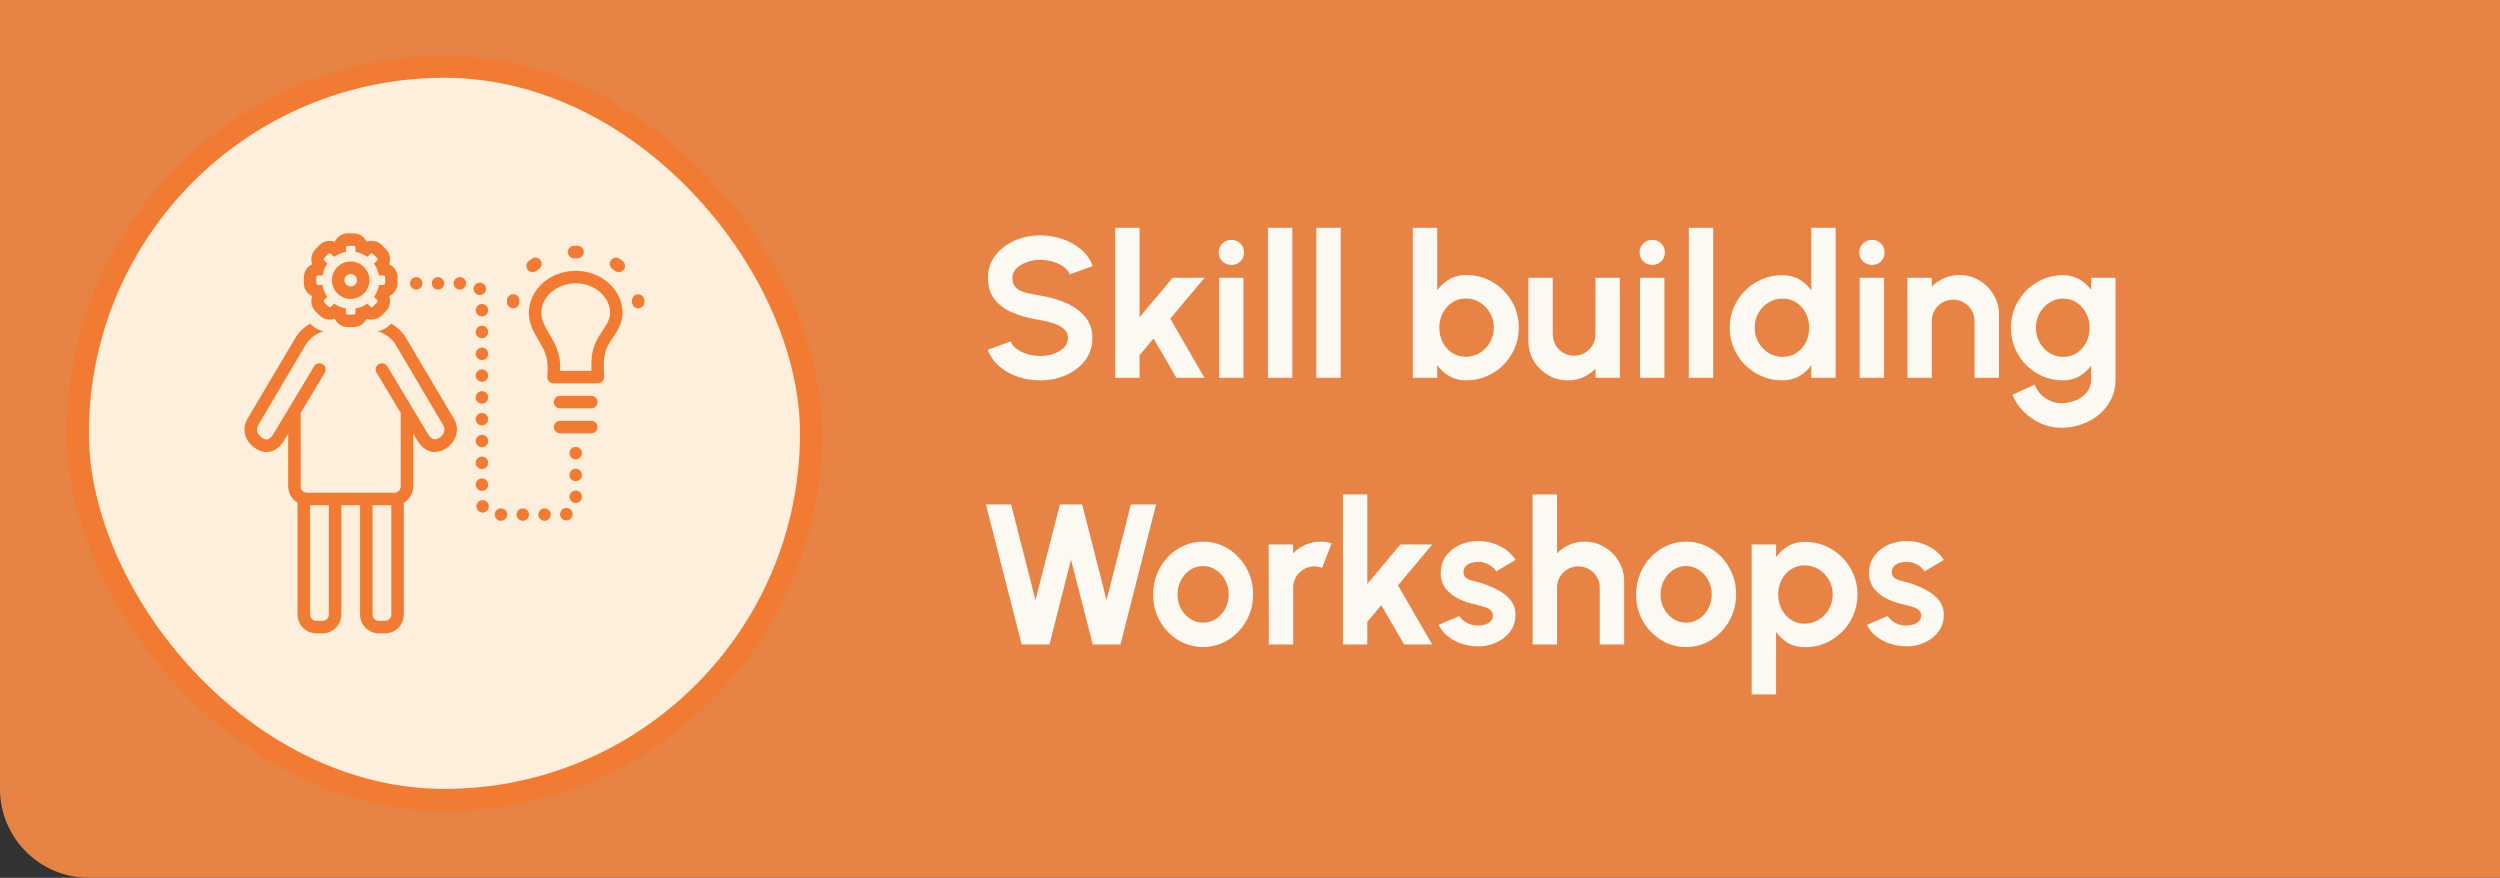 <svg width="225" height="79" viewBox="0 0 225 79" fill="none" xmlns="http://www.w3.org/2000/svg">
<rect x="0" y="0" width="225" height="79" fill="#333333" stroke="none"/>
<path d="M0 0H225V79H8C3.582 79 0 75.418 0 71V0Z" fill="#E78345"/>
<rect x="7" y="6" width="66" height="66" rx="33" fill="#FEEFDC"/>
<rect x="7" y="6" width="66" height="66" rx="33" stroke="#F17B33" stroke-width="2"/>
<g clip-path="url(#clip0_60_394)">
<path d="M36.4 30.177C36.08 29.75 35.677 29.392 35.215 29.124L35.159 29.18C34.841 29.498 34.44 29.722 34.002 29.824C34.634 30.002 35.185 30.395 35.558 30.936L39.906 38.297C39.957 38.388 39.989 38.488 39.998 38.592C40.007 38.696 39.993 38.8 39.958 38.898C39.909 39.031 39.832 39.151 39.733 39.252C39.634 39.352 39.514 39.431 39.383 39.483C38.985 39.651 38.697 39.372 38.5 39.03L34.857 32.966C34.82 32.902 34.77 32.846 34.71 32.802C34.651 32.757 34.583 32.725 34.511 32.707C34.439 32.688 34.364 32.685 34.291 32.695C34.217 32.706 34.147 32.731 34.083 32.77C34.019 32.808 33.964 32.858 33.92 32.918C33.876 32.978 33.844 33.046 33.827 33.118C33.809 33.19 33.806 33.265 33.817 33.339C33.829 33.412 33.854 33.482 33.893 33.546L36.062 37.157V43.781C36.062 43.93 36.003 44.073 35.898 44.179C35.792 44.284 35.649 44.344 35.5 44.344H27.625C27.476 44.344 27.333 44.284 27.227 44.179C27.122 44.073 27.063 43.93 27.062 43.781V37.157L29.232 33.546C29.27 33.483 29.296 33.412 29.306 33.339C29.317 33.266 29.314 33.192 29.296 33.12C29.278 33.048 29.246 32.981 29.202 32.922C29.159 32.862 29.103 32.812 29.04 32.774C28.977 32.736 28.906 32.711 28.833 32.7C28.76 32.689 28.686 32.692 28.614 32.71C28.542 32.728 28.475 32.76 28.416 32.804C28.356 32.848 28.306 32.903 28.268 32.966L24.62 39.039C24.44 39.352 24.123 39.636 23.901 39.549C23.739 39.501 23.589 39.418 23.462 39.306C23.335 39.193 23.235 39.054 23.168 38.898C23.132 38.799 23.119 38.693 23.129 38.588C23.139 38.483 23.171 38.382 23.224 38.291L27.567 30.935C27.941 30.395 28.491 30.001 29.124 29.823C28.686 29.721 28.284 29.498 27.966 29.179L27.911 29.124C27.449 29.392 27.046 29.75 26.726 30.177C26.697 30.207 22.238 37.748 22.238 37.748C22.109 37.976 22.03 38.23 22.007 38.491C21.984 38.752 22.017 39.016 22.103 39.263C22.352 39.989 23.199 40.688 23.987 40.688C24.593 40.688 25.197 40.294 25.59 39.609L25.938 39.03V43.781C25.938 44.077 26.016 44.368 26.164 44.624C26.312 44.88 26.525 45.093 26.781 45.24V55.312C26.782 55.76 26.96 56.189 27.276 56.505C27.592 56.822 28.021 56.999 28.469 57H29.031C29.479 56.999 29.908 56.822 30.224 56.505C30.54 56.189 30.718 55.76 30.719 55.312V45.469H32.406V55.312C32.407 55.76 32.585 56.189 32.901 56.505C33.217 56.822 33.646 56.999 34.094 57H34.656C35.104 56.999 35.533 56.822 35.849 56.505C36.165 56.189 36.343 55.76 36.344 55.312V45.24C36.6 45.093 36.813 44.88 36.961 44.624C37.109 44.368 37.187 44.077 37.188 43.781V39.029L37.53 39.599C37.926 40.29 38.529 40.685 39.14 40.685C39.558 40.657 39.959 40.508 40.293 40.255C40.628 40.003 40.881 39.658 41.022 39.264C41.109 39.017 41.142 38.755 41.119 38.494C41.096 38.234 41.018 37.981 40.89 37.753C40.89 37.753 36.428 30.207 36.4 30.177ZM29.594 55.312C29.594 55.462 29.535 55.605 29.429 55.71C29.324 55.816 29.181 55.875 29.032 55.875H28.469C28.32 55.875 28.177 55.816 28.071 55.71C27.966 55.605 27.907 55.462 27.907 55.312V45.469H29.594V55.312ZM35.219 55.312C35.219 55.462 35.16 55.605 35.054 55.71C34.949 55.816 34.806 55.875 34.657 55.875H34.094C33.945 55.875 33.802 55.816 33.696 55.71C33.591 55.605 33.532 55.462 33.532 55.312V45.469H35.219V55.312ZM51.813 24.375C49.487 24.375 47.594 26.08 47.594 28.177C47.594 29.137 48.054 29.918 48.498 30.674C48.602 30.85 48.706 31.025 48.802 31.203C49.291 32.102 49.339 32.842 49.257 33.894C49.252 33.971 49.263 34.048 49.289 34.121C49.315 34.194 49.355 34.261 49.408 34.317C49.46 34.374 49.524 34.419 49.594 34.451C49.665 34.482 49.741 34.499 49.818 34.5H53.807C53.958 34.497 54.102 34.434 54.207 34.325C54.312 34.217 54.37 34.071 54.369 33.92C54.338 33.003 54.25 32.011 54.682 31.166C54.824 30.901 54.982 30.644 55.153 30.398C55.565 29.78 56.031 29.079 56.031 28.177C56.031 26.08 54.139 24.375 51.813 24.375ZM54.217 29.774C54.021 30.057 53.842 30.351 53.68 30.654C53.223 31.549 53.201 32.503 53.225 33.375H50.412C50.466 32.431 50.251 31.491 49.79 30.666C49.686 30.476 49.579 30.289 49.468 30.103C49.083 29.449 48.719 28.831 48.719 28.176C48.719 26.701 50.107 25.5 51.812 25.5C53.519 25.5 54.906 26.701 54.906 28.177C54.906 28.739 54.587 29.218 54.217 29.774ZM57.997 27.026C57.988 26.88 57.924 26.742 57.817 26.642C57.71 26.542 57.569 26.486 57.423 26.486C57.348 26.488 57.275 26.505 57.207 26.535C57.139 26.566 57.078 26.609 57.026 26.663C56.975 26.718 56.935 26.781 56.909 26.851C56.883 26.921 56.87 26.995 56.873 27.069C56.874 27.109 56.875 27.148 56.875 27.188C56.875 27.337 56.934 27.48 57.04 27.585C57.145 27.691 57.288 27.75 57.438 27.75C57.587 27.75 57.73 27.691 57.835 27.585C57.941 27.48 58 27.337 58 27.188C58 27.134 57.999 27.079 57.997 27.026ZM56.037 23.485C55.947 23.416 55.856 23.35 55.761 23.287C55.7 23.244 55.631 23.213 55.559 23.198C55.486 23.182 55.41 23.18 55.337 23.194C55.263 23.208 55.194 23.236 55.131 23.276C55.069 23.317 55.015 23.37 54.973 23.432C54.931 23.494 54.902 23.563 54.887 23.636C54.873 23.709 54.873 23.785 54.887 23.858C54.902 23.931 54.931 24.001 54.973 24.062C55.015 24.124 55.069 24.177 55.131 24.218C55.208 24.27 55.282 24.323 55.354 24.378C55.473 24.467 55.622 24.505 55.77 24.485C55.917 24.466 56.05 24.39 56.143 24.273C56.233 24.155 56.273 24.005 56.253 23.857C56.233 23.709 56.156 23.575 56.037 23.485ZM47.934 24.492C48.057 24.492 48.177 24.451 48.275 24.375C48.347 24.321 48.422 24.267 48.497 24.216C48.56 24.175 48.613 24.122 48.655 24.06C48.696 23.999 48.725 23.929 48.74 23.856C48.754 23.783 48.754 23.708 48.739 23.635C48.725 23.562 48.696 23.493 48.654 23.431C48.613 23.37 48.559 23.317 48.497 23.276C48.435 23.235 48.365 23.207 48.292 23.193C48.219 23.179 48.144 23.18 48.071 23.196C47.998 23.211 47.929 23.241 47.868 23.283C47.773 23.347 47.681 23.414 47.592 23.482C47.498 23.554 47.429 23.653 47.395 23.765C47.361 23.878 47.363 23.998 47.401 24.11C47.438 24.221 47.51 24.318 47.606 24.386C47.702 24.455 47.816 24.491 47.934 24.491V24.492ZM51.674 23.251C51.768 23.251 51.862 23.251 51.956 23.252H51.969C52.118 23.253 52.262 23.196 52.368 23.091C52.475 22.987 52.536 22.844 52.537 22.695C52.539 22.546 52.481 22.402 52.377 22.296C52.272 22.189 52.13 22.128 51.98 22.127C51.98 22.127 51.703 22.125 51.649 22.127C51.575 22.128 51.502 22.144 51.435 22.174C51.367 22.204 51.306 22.247 51.255 22.3C51.204 22.354 51.164 22.416 51.137 22.485C51.11 22.554 51.097 22.628 51.099 22.701C51.104 22.85 51.167 22.991 51.274 23.094C51.382 23.196 51.525 23.253 51.674 23.251ZM46.75 27.188C46.75 27.147 46.751 27.107 46.752 27.067C46.756 26.992 46.745 26.918 46.719 26.848C46.694 26.777 46.655 26.713 46.605 26.658C46.554 26.603 46.493 26.558 46.426 26.527C46.358 26.496 46.285 26.479 46.21 26.476C46.135 26.473 46.061 26.486 45.991 26.512C45.921 26.538 45.857 26.578 45.803 26.63C45.749 26.681 45.706 26.743 45.675 26.811C45.645 26.88 45.629 26.953 45.628 27.028C45.626 27.081 45.625 27.134 45.625 27.188C45.625 27.337 45.684 27.48 45.79 27.585C45.895 27.691 46.038 27.75 46.188 27.75C46.337 27.75 46.48 27.691 46.585 27.585C46.691 27.48 46.75 27.337 46.75 27.188ZM53.219 35.625H50.406C50.257 35.625 50.114 35.684 50.008 35.79C49.903 35.895 49.844 36.038 49.844 36.188C49.844 36.337 49.903 36.48 50.008 36.585C50.114 36.691 50.257 36.75 50.406 36.75H53.219C53.368 36.75 53.511 36.691 53.617 36.585C53.722 36.48 53.781 36.337 53.781 36.188C53.781 36.038 53.722 35.895 53.617 35.79C53.511 35.684 53.368 35.625 53.219 35.625ZM53.219 37.875H50.406C50.257 37.875 50.114 37.934 50.008 38.04C49.903 38.145 49.844 38.288 49.844 38.438C49.844 38.587 49.903 38.73 50.008 38.835C50.114 38.941 50.257 39 50.406 39H53.219C53.368 39 53.511 38.941 53.617 38.835C53.722 38.73 53.781 38.587 53.781 38.438C53.781 38.288 53.722 38.145 53.617 38.04C53.511 37.934 53.368 37.875 53.219 37.875ZM43.375 29.317C43.264 29.317 43.155 29.349 43.062 29.411C42.97 29.473 42.898 29.561 42.855 29.664C42.813 29.767 42.802 29.88 42.823 29.989C42.845 30.098 42.899 30.198 42.977 30.277C43.056 30.355 43.156 30.409 43.265 30.431C43.374 30.452 43.487 30.441 43.59 30.399C43.693 30.356 43.781 30.284 43.843 30.192C43.904 30.099 43.938 29.99 43.938 29.879C43.938 29.73 43.878 29.587 43.773 29.481C43.667 29.376 43.524 29.317 43.375 29.317ZM39.423 26.062C39.535 26.062 39.643 26.029 39.736 25.968C39.828 25.906 39.901 25.818 39.943 25.715C39.986 25.612 39.997 25.499 39.975 25.39C39.953 25.281 39.9 25.181 39.821 25.102C39.742 25.024 39.642 24.97 39.533 24.948C39.424 24.927 39.311 24.938 39.208 24.98C39.105 25.023 39.017 25.095 38.956 25.188C38.894 25.28 38.861 25.389 38.861 25.5C38.861 25.649 38.92 25.792 39.026 25.898C39.131 26.003 39.274 26.062 39.423 26.062ZM37.463 26.062C37.574 26.062 37.683 26.029 37.776 25.968C37.868 25.906 37.94 25.818 37.983 25.715C38.025 25.612 38.036 25.499 38.015 25.39C37.993 25.281 37.94 25.181 37.861 25.102C37.782 25.024 37.682 24.97 37.573 24.948C37.464 24.927 37.351 24.938 37.248 24.98C37.145 25.023 37.057 25.095 36.995 25.188C36.934 25.28 36.901 25.389 36.901 25.5C36.901 25.649 36.961 25.792 37.066 25.897C37.171 26.003 37.314 26.062 37.463 26.062ZM43.375 31.28C43.264 31.28 43.155 31.313 43.062 31.375C42.97 31.436 42.898 31.524 42.855 31.627C42.813 31.73 42.802 31.843 42.823 31.952C42.845 32.061 42.899 32.161 42.977 32.24C43.056 32.319 43.156 32.372 43.265 32.394C43.374 32.416 43.487 32.404 43.59 32.362C43.693 32.319 43.781 32.247 43.843 32.155C43.904 32.062 43.938 31.953 43.938 31.842C43.938 31.768 43.923 31.695 43.895 31.627C43.867 31.558 43.826 31.496 43.773 31.444C43.721 31.392 43.659 31.35 43.591 31.322C43.522 31.294 43.449 31.279 43.375 31.28ZM43.375 39.129C43.264 39.129 43.155 39.162 43.062 39.224C42.97 39.286 42.898 39.374 42.855 39.477C42.813 39.579 42.802 39.693 42.823 39.802C42.845 39.911 42.899 40.011 42.977 40.09C43.056 40.168 43.156 40.222 43.265 40.243C43.374 40.265 43.487 40.254 43.59 40.212C43.693 40.169 43.781 40.097 43.843 40.004C43.904 39.912 43.938 39.803 43.938 39.692C43.938 39.618 43.923 39.545 43.895 39.476C43.867 39.408 43.826 39.346 43.773 39.294C43.721 39.241 43.659 39.2 43.591 39.172C43.522 39.144 43.449 39.129 43.375 39.129ZM42.812 27.919C42.812 28.03 42.846 28.139 42.907 28.231C42.969 28.324 43.057 28.396 43.16 28.438C43.263 28.481 43.376 28.492 43.485 28.47C43.594 28.449 43.694 28.395 43.773 28.317C43.851 28.238 43.905 28.138 43.927 28.029C43.948 27.919 43.937 27.806 43.895 27.703C43.852 27.601 43.78 27.513 43.688 27.451C43.595 27.389 43.486 27.356 43.375 27.356C43.301 27.356 43.228 27.371 43.16 27.399C43.091 27.427 43.029 27.469 42.977 27.521C42.925 27.573 42.883 27.635 42.855 27.703C42.827 27.772 42.812 27.845 42.812 27.919ZM43.375 41.09C43.264 41.089 43.154 41.122 43.062 41.184C42.969 41.246 42.896 41.334 42.853 41.437C42.81 41.539 42.799 41.653 42.82 41.762C42.842 41.872 42.895 41.972 42.974 42.051C43.053 42.13 43.153 42.184 43.262 42.206C43.371 42.228 43.485 42.218 43.588 42.175C43.691 42.133 43.779 42.061 43.842 41.968C43.904 41.875 43.937 41.767 43.938 41.655C43.938 41.581 43.923 41.508 43.895 41.439C43.867 41.37 43.826 41.308 43.774 41.256C43.721 41.203 43.659 41.161 43.591 41.133C43.522 41.104 43.449 41.09 43.375 41.09ZM43.375 35.203C43.263 35.203 43.154 35.236 43.061 35.297C42.968 35.359 42.896 35.447 42.853 35.551C42.81 35.654 42.799 35.767 42.821 35.877C42.842 35.986 42.896 36.087 42.975 36.166C43.054 36.245 43.154 36.298 43.264 36.32C43.373 36.342 43.487 36.331 43.59 36.288C43.693 36.245 43.781 36.172 43.843 36.079C43.905 35.986 43.938 35.877 43.938 35.766C43.938 35.692 43.923 35.619 43.895 35.55C43.867 35.482 43.825 35.42 43.773 35.368C43.721 35.316 43.659 35.274 43.59 35.246C43.522 35.218 43.449 35.203 43.375 35.203ZM43.375 33.243C43.264 33.243 43.155 33.276 43.062 33.338C42.97 33.399 42.898 33.487 42.855 33.59C42.813 33.693 42.802 33.806 42.823 33.915C42.845 34.024 42.899 34.124 42.977 34.203C43.056 34.282 43.156 34.335 43.265 34.357C43.374 34.379 43.487 34.367 43.59 34.325C43.693 34.282 43.781 34.21 43.843 34.118C43.904 34.025 43.938 33.916 43.938 33.805C43.938 33.731 43.923 33.658 43.895 33.59C43.867 33.521 43.826 33.459 43.773 33.407C43.721 33.355 43.659 33.313 43.591 33.285C43.522 33.257 43.449 33.242 43.375 33.243ZM43.375 37.166C43.264 37.166 43.155 37.199 43.062 37.261C42.97 37.323 42.898 37.411 42.855 37.514C42.813 37.616 42.802 37.729 42.823 37.839C42.845 37.948 42.899 38.048 42.977 38.127C43.056 38.205 43.156 38.259 43.265 38.28C43.374 38.302 43.487 38.291 43.59 38.248C43.693 38.206 43.781 38.134 43.843 38.041C43.904 37.949 43.938 37.84 43.938 37.729C43.938 37.58 43.878 37.437 43.773 37.331C43.667 37.225 43.524 37.166 43.375 37.166ZM50.828 45.733C50.695 45.767 50.58 45.848 50.503 45.961C50.426 46.075 50.393 46.212 50.41 46.348C50.427 46.484 50.494 46.608 50.597 46.699C50.7 46.789 50.832 46.839 50.969 46.838C51.016 46.838 51.063 46.833 51.109 46.822C51.182 46.804 51.251 46.773 51.311 46.729C51.372 46.685 51.423 46.629 51.462 46.565C51.5 46.501 51.526 46.43 51.536 46.356C51.547 46.282 51.543 46.206 51.525 46.134C51.506 46.061 51.473 45.993 51.428 45.934C51.382 45.874 51.325 45.824 51.261 45.787C51.196 45.75 51.124 45.726 51.05 45.716C50.975 45.707 50.9 45.713 50.828 45.733ZM49.008 45.75C48.897 45.75 48.788 45.783 48.696 45.845C48.603 45.907 48.531 45.994 48.489 46.097C48.446 46.2 48.435 46.313 48.457 46.422C48.478 46.531 48.532 46.632 48.611 46.71C48.689 46.789 48.79 46.843 48.899 46.864C49.008 46.886 49.121 46.875 49.224 46.832C49.327 46.79 49.414 46.718 49.476 46.625C49.538 46.532 49.571 46.424 49.571 46.312C49.571 46.163 49.512 46.02 49.406 45.915C49.301 45.809 49.158 45.75 49.008 45.75ZM51.812 44.147C51.701 44.147 51.593 44.18 51.5 44.242C51.407 44.303 51.335 44.391 51.293 44.494C51.25 44.597 51.239 44.71 51.261 44.819C51.282 44.928 51.336 45.028 51.415 45.107C51.493 45.186 51.594 45.239 51.703 45.261C51.812 45.283 51.925 45.272 52.028 45.229C52.13 45.187 52.218 45.114 52.28 45.022C52.342 44.929 52.375 44.821 52.375 44.709C52.375 44.56 52.316 44.417 52.21 44.312C52.105 44.206 51.962 44.147 51.812 44.147ZM47.048 45.75C46.937 45.75 46.828 45.783 46.736 45.845C46.643 45.907 46.571 45.994 46.528 46.097C46.486 46.2 46.475 46.313 46.496 46.422C46.518 46.531 46.572 46.632 46.65 46.71C46.729 46.789 46.829 46.843 46.938 46.864C47.047 46.886 47.161 46.875 47.263 46.832C47.366 46.79 47.454 46.718 47.516 46.625C47.578 46.532 47.611 46.424 47.611 46.312C47.611 46.239 47.596 46.165 47.568 46.097C47.54 46.029 47.499 45.966 47.447 45.914C47.394 45.862 47.332 45.82 47.264 45.792C47.195 45.764 47.122 45.75 47.048 45.75Z" fill="#F17B33"/>
<path d="M51.812 43.308C52.123 43.308 52.375 43.056 52.375 42.746C52.375 42.435 52.123 42.183 51.812 42.183C51.502 42.183 51.25 42.435 51.25 42.746C51.25 43.056 51.502 43.308 51.812 43.308Z" fill="#F17B33"/>
<path d="M45.085 45.75C44.974 45.75 44.865 45.783 44.773 45.845C44.68 45.907 44.608 45.995 44.565 46.097C44.523 46.2 44.512 46.313 44.533 46.422C44.555 46.531 44.609 46.632 44.687 46.71C44.766 46.789 44.866 46.843 44.975 46.864C45.084 46.886 45.197 46.875 45.3 46.832C45.403 46.79 45.491 46.718 45.553 46.625C45.614 46.532 45.648 46.424 45.648 46.312C45.648 46.239 45.633 46.165 45.605 46.097C45.577 46.029 45.536 45.967 45.483 45.914C45.431 45.862 45.369 45.821 45.301 45.792C45.232 45.764 45.159 45.75 45.085 45.75ZM51.812 40.221C51.701 40.221 51.593 40.254 51.5 40.315C51.407 40.377 51.335 40.465 51.293 40.568C51.25 40.671 51.239 40.784 51.261 40.893C51.282 41.002 51.336 41.102 51.415 41.181C51.493 41.26 51.594 41.313 51.703 41.335C51.812 41.356 51.925 41.345 52.028 41.303C52.131 41.26 52.218 41.188 52.28 41.096C52.342 41.003 52.375 40.894 52.375 40.783C52.375 40.634 52.315 40.491 52.21 40.386C52.104 40.281 51.962 40.221 51.812 40.221ZM43.499 26.459C43.609 26.383 43.689 26.27 43.723 26.141C43.758 26.011 43.744 25.874 43.686 25.753C43.627 25.632 43.528 25.537 43.405 25.483C43.282 25.43 43.144 25.422 43.016 25.462C42.888 25.502 42.778 25.586 42.707 25.7C42.636 25.813 42.608 25.948 42.628 26.081C42.648 26.213 42.714 26.334 42.816 26.422C42.917 26.509 43.047 26.557 43.181 26.558C43.294 26.558 43.405 26.523 43.499 26.459ZM41.387 24.938C41.275 24.938 41.167 24.971 41.074 25.032C40.982 25.094 40.91 25.182 40.867 25.285C40.824 25.387 40.813 25.501 40.835 25.61C40.857 25.719 40.91 25.819 40.989 25.898C41.068 25.976 41.168 26.03 41.277 26.052C41.386 26.073 41.499 26.062 41.602 26.02C41.705 25.977 41.792 25.905 41.854 25.812C41.916 25.72 41.949 25.611 41.949 25.5C41.949 25.351 41.89 25.208 41.784 25.102C41.679 24.997 41.536 24.938 41.387 24.938ZM43.251 45.041C43.127 45.086 43.023 45.174 42.956 45.288C42.89 45.403 42.866 45.537 42.889 45.667C42.912 45.797 42.98 45.915 43.081 46.001C43.182 46.086 43.31 46.132 43.443 46.133C43.508 46.132 43.572 46.12 43.634 46.099C43.77 46.045 43.88 45.94 43.94 45.807C44.001 45.673 44.006 45.522 43.956 45.384C43.907 45.246 43.805 45.133 43.673 45.069C43.542 45.005 43.39 44.995 43.251 45.041ZM43.375 44.178C43.486 44.178 43.595 44.145 43.688 44.083C43.78 44.021 43.852 43.933 43.895 43.831C43.937 43.728 43.948 43.615 43.927 43.506C43.905 43.397 43.851 43.296 43.773 43.218C43.694 43.139 43.594 43.085 43.485 43.064C43.376 43.042 43.263 43.053 43.16 43.096C43.057 43.138 42.969 43.21 42.907 43.303C42.846 43.395 42.812 43.504 42.812 43.615C42.813 43.764 42.872 43.907 42.978 44.013C43.083 44.118 43.226 44.177 43.375 44.178ZM28.097 26.654C28.012 26.886 27.995 27.139 28.048 27.38C28.102 27.622 28.223 27.844 28.398 28.019L28.762 28.384C28.938 28.559 29.16 28.68 29.401 28.734C29.643 28.787 29.895 28.77 30.128 28.685C30.232 28.909 30.398 29.099 30.607 29.233C30.815 29.366 31.058 29.437 31.305 29.438H31.821C32.068 29.437 32.311 29.366 32.519 29.233C32.728 29.099 32.894 28.909 32.998 28.685C33.23 28.77 33.483 28.787 33.724 28.734C33.966 28.68 34.188 28.559 34.364 28.384L34.728 28.019C34.903 27.844 35.025 27.622 35.078 27.38C35.131 27.138 35.114 26.886 35.029 26.654C35.253 26.55 35.444 26.384 35.577 26.175C35.71 25.966 35.781 25.724 35.782 25.477V24.961C35.781 24.713 35.71 24.471 35.577 24.262C35.444 24.054 35.253 23.888 35.029 23.784C35.114 23.551 35.131 23.299 35.078 23.057C35.025 22.815 34.903 22.593 34.728 22.418L34.364 22.053C34.188 21.878 33.966 21.757 33.724 21.704C33.483 21.651 33.23 21.668 32.998 21.753C32.894 21.528 32.728 21.338 32.519 21.205C32.311 21.071 32.068 21 31.821 21H31.305C31.058 21 30.815 21.071 30.607 21.205C30.398 21.338 30.232 21.528 30.128 21.753C29.895 21.668 29.643 21.651 29.401 21.704C29.159 21.757 28.938 21.878 28.762 22.053L28.398 22.418C28.223 22.593 28.101 22.815 28.048 23.057C27.995 23.299 28.012 23.551 28.097 23.784C27.872 23.888 27.682 24.054 27.549 24.262C27.415 24.471 27.344 24.713 27.344 24.961V25.477C27.344 25.724 27.415 25.966 27.549 26.175C27.682 26.384 27.872 26.55 28.097 26.654H28.097ZM28.469 24.961C28.469 24.915 28.488 24.872 28.52 24.84C28.552 24.807 28.596 24.789 28.641 24.789H29.021C29.086 24.406 29.236 24.042 29.462 23.725L29.193 23.456C29.16 23.424 29.142 23.38 29.142 23.335C29.142 23.289 29.16 23.245 29.193 23.213L29.557 22.849C29.59 22.818 29.634 22.8 29.679 22.8C29.724 22.8 29.768 22.818 29.8 22.849L30.069 23.117C30.386 22.892 30.75 22.741 31.133 22.677V22.297C31.133 22.274 31.137 22.252 31.146 22.231C31.155 22.21 31.167 22.191 31.183 22.175C31.199 22.159 31.218 22.146 31.239 22.138C31.26 22.129 31.283 22.125 31.305 22.125H31.821C31.866 22.125 31.91 22.143 31.942 22.175C31.974 22.208 31.993 22.251 31.993 22.297V22.677C32.376 22.741 32.74 22.892 33.056 23.118L33.325 22.849C33.358 22.818 33.402 22.801 33.447 22.801C33.492 22.801 33.535 22.818 33.568 22.849L33.933 23.213C33.965 23.246 33.983 23.289 33.983 23.335C33.983 23.381 33.965 23.424 33.933 23.456L33.664 23.726C33.889 24.042 34.04 24.406 34.105 24.789H34.485C34.53 24.789 34.574 24.807 34.606 24.839C34.639 24.872 34.657 24.915 34.657 24.961V25.477C34.657 25.522 34.638 25.566 34.606 25.598C34.574 25.63 34.53 25.648 34.485 25.648H34.105C34.04 26.032 33.889 26.395 33.664 26.712L33.933 26.981C33.965 27.013 33.983 27.057 33.983 27.103C33.983 27.148 33.965 27.192 33.933 27.224L33.568 27.589C33.535 27.619 33.492 27.636 33.447 27.636C33.401 27.636 33.358 27.619 33.325 27.589L33.056 27.32C32.74 27.546 32.376 27.696 31.993 27.761V28.14C31.993 28.163 31.988 28.185 31.98 28.206C31.971 28.227 31.958 28.246 31.942 28.262C31.926 28.278 31.907 28.291 31.887 28.299C31.866 28.308 31.843 28.312 31.821 28.312H31.305C31.283 28.312 31.26 28.308 31.239 28.299C31.218 28.291 31.2 28.278 31.183 28.262C31.168 28.246 31.155 28.227 31.146 28.206C31.137 28.186 31.133 28.163 31.133 28.141V27.761C30.75 27.696 30.386 27.545 30.07 27.32L29.801 27.589C29.768 27.62 29.724 27.637 29.679 27.637C29.634 27.637 29.59 27.62 29.558 27.589L29.193 27.224C29.161 27.192 29.143 27.148 29.143 27.103C29.143 27.057 29.161 27.013 29.193 26.981L29.462 26.712C29.236 26.395 29.085 26.032 29.021 25.648H28.641C28.595 25.648 28.552 25.63 28.52 25.598C28.487 25.566 28.469 25.522 28.469 25.477V24.961Z" fill="#F17B33"/>
<path d="M31.563 26.906C31.897 26.906 32.223 26.807 32.5 26.622C32.778 26.436 32.994 26.173 33.122 25.864C33.25 25.556 33.283 25.217 33.218 24.89C33.153 24.562 32.992 24.262 32.756 24.026C32.52 23.79 32.219 23.629 31.892 23.564C31.565 23.499 31.225 23.532 30.917 23.66C30.609 23.787 30.345 24.004 30.16 24.281C29.974 24.559 29.875 24.885 29.875 25.219C29.876 25.666 30.054 26.095 30.37 26.411C30.686 26.728 31.115 26.906 31.563 26.906ZM31.563 24.656C31.674 24.656 31.783 24.689 31.875 24.751C31.968 24.813 32.04 24.901 32.083 25.003C32.125 25.106 32.136 25.219 32.114 25.328C32.093 25.438 32.039 25.538 31.961 25.616C31.882 25.695 31.782 25.749 31.672 25.77C31.563 25.792 31.45 25.781 31.348 25.738C31.245 25.696 31.157 25.624 31.095 25.531C31.033 25.439 31 25.33 31 25.219C31 25.07 31.06 24.927 31.165 24.821C31.271 24.716 31.414 24.656 31.563 24.656Z" fill="#F17B33"/>
</g>
<path d="M93.616 34.234C92.92 34.234 92.251 34.126 91.609 33.91C90.973 33.688 90.415 33.373 89.935 32.965C89.455 32.551 89.11 32.056 88.9 31.48L90.961 30.724C91.045 30.964 91.216 31.183 91.474 31.381C91.732 31.579 92.047 31.738 92.419 31.858C92.791 31.978 93.19 32.038 93.616 32.038C94.054 32.038 94.462 31.972 94.84 31.84C95.224 31.702 95.533 31.513 95.767 31.273C96.001 31.027 96.118 30.742 96.118 30.418C96.118 30.088 95.995 29.818 95.749 29.608C95.503 29.392 95.188 29.221 94.804 29.095C94.42 28.969 94.024 28.873 93.616 28.807C92.722 28.669 91.921 28.456 91.213 28.168C90.505 27.88 89.944 27.481 89.53 26.971C89.122 26.461 88.918 25.801 88.918 24.991C88.918 24.229 89.137 23.563 89.575 22.993C90.013 22.423 90.589 21.979 91.303 21.661C92.017 21.343 92.788 21.184 93.616 21.184C94.306 21.184 94.972 21.292 95.614 21.508C96.256 21.724 96.817 22.039 97.297 22.453C97.783 22.867 98.131 23.365 98.341 23.947L96.271 24.694C96.187 24.454 96.016 24.235 95.758 24.037C95.5 23.839 95.185 23.683 94.813 23.569C94.441 23.449 94.042 23.389 93.616 23.389C93.19 23.383 92.785 23.452 92.401 23.596C92.023 23.734 91.714 23.923 91.474 24.163C91.234 24.403 91.114 24.679 91.114 24.991C91.114 25.393 91.225 25.696 91.447 25.9C91.675 26.104 91.978 26.254 92.356 26.35C92.734 26.44 93.154 26.524 93.616 26.602C94.456 26.734 95.233 26.956 95.947 27.268C96.661 27.58 97.234 27.997 97.666 28.519C98.098 29.035 98.314 29.668 98.314 30.418C98.314 31.18 98.098 31.849 97.666 32.425C97.234 32.995 96.661 33.439 95.947 33.757C95.233 34.075 94.456 34.234 93.616 34.234ZM108.402 34H105.873L103.821 30.463L102.561 31.966V34H100.365V20.5H102.561V28.555L105.54 25H108.411L105.324 28.681L108.402 34ZM109.717 25H111.913V34H109.717V25ZM110.833 23.839C110.509 23.839 110.236 23.734 110.014 23.524C109.792 23.308 109.681 23.038 109.681 22.714C109.681 22.396 109.792 22.129 110.014 21.913C110.236 21.697 110.506 21.589 110.824 21.589C111.142 21.589 111.409 21.697 111.625 21.913C111.847 22.129 111.958 22.396 111.958 22.714C111.958 23.038 111.85 23.308 111.634 23.524C111.418 23.734 111.151 23.839 110.833 23.839ZM114.111 34V20.5H116.307V34H114.111ZM118.471 34V20.5H120.667V34H118.471ZM131.942 24.748C132.818 24.748 133.616 24.961 134.336 25.387C135.056 25.813 135.629 26.386 136.055 27.106C136.481 27.82 136.694 28.612 136.694 29.482C136.694 30.136 136.571 30.751 136.325 31.327C136.079 31.903 135.737 32.41 135.299 32.848C134.867 33.28 134.363 33.619 133.787 33.865C133.217 34.111 132.602 34.234 131.942 34.234C131.378 34.234 130.877 34.108 130.439 33.856C130.007 33.598 129.644 33.265 129.35 32.857V34H127.154V20.5H129.35V26.125C129.644 25.717 130.007 25.387 130.439 25.135C130.877 24.877 131.378 24.748 131.942 24.748ZM131.915 32.11C132.383 32.11 132.806 31.993 133.184 31.759C133.568 31.519 133.874 31.201 134.102 30.805C134.33 30.409 134.444 29.968 134.444 29.482C134.444 29.002 134.33 28.564 134.102 28.168C133.874 27.766 133.568 27.448 133.184 27.214C132.8 26.98 132.377 26.863 131.915 26.863C131.459 26.863 131.051 26.983 130.691 27.223C130.331 27.457 130.049 27.775 129.845 28.177C129.641 28.573 129.539 29.008 129.539 29.482C129.539 29.968 129.641 30.412 129.845 30.814C130.049 31.21 130.331 31.525 130.691 31.759C131.051 31.993 131.459 32.11 131.915 32.11ZM137.552 30.67V25H139.748V30.094C139.748 30.448 139.835 30.772 140.009 31.066C140.183 31.354 140.414 31.585 140.702 31.759C140.996 31.927 141.317 32.011 141.665 32.011C142.025 32.011 142.349 31.927 142.637 31.759C142.925 31.585 143.156 31.354 143.33 31.066C143.504 30.772 143.591 30.448 143.591 30.094V25H145.787L145.796 34H143.6L143.591 33.181C143.279 33.505 142.91 33.763 142.484 33.955C142.058 34.141 141.602 34.234 141.116 34.234C140.462 34.234 139.865 34.075 139.325 33.757C138.785 33.433 138.353 33.004 138.029 32.47C137.711 31.93 137.552 31.33 137.552 30.67ZM147.598 25H149.794V34H147.598V25ZM148.714 23.839C148.39 23.839 148.117 23.734 147.895 23.524C147.673 23.308 147.562 23.038 147.562 22.714C147.562 22.396 147.673 22.129 147.895 21.913C148.117 21.697 148.387 21.589 148.705 21.589C149.023 21.589 149.29 21.697 149.506 21.913C149.728 22.129 149.839 22.396 149.839 22.714C149.839 23.038 149.731 23.308 149.515 23.524C149.299 23.734 149.032 23.839 148.714 23.839ZM151.992 34V20.5H154.188V34H151.992ZM163.015 20.5H165.211V34H163.015V32.875C162.727 33.277 162.364 33.604 161.926 33.856C161.488 34.108 160.981 34.234 160.405 34.234C159.751 34.234 159.139 34.111 158.569 33.865C157.999 33.619 157.495 33.28 157.057 32.848C156.625 32.41 156.286 31.906 156.04 31.336C155.794 30.766 155.671 30.154 155.671 29.5C155.671 28.846 155.794 28.234 156.04 27.664C156.286 27.094 156.625 26.593 157.057 26.161C157.495 25.723 157.999 25.381 158.569 25.135C159.139 24.889 159.751 24.766 160.405 24.766C160.981 24.766 161.488 24.892 161.926 25.144C162.364 25.39 162.727 25.717 163.015 26.125V20.5ZM160.432 32.119C160.9 32.119 161.314 32.002 161.674 31.768C162.034 31.534 162.316 31.219 162.52 30.823C162.724 30.421 162.826 29.98 162.826 29.5C162.826 29.014 162.724 28.573 162.52 28.177C162.316 27.775 162.031 27.457 161.665 27.223C161.305 26.989 160.894 26.872 160.432 26.872C159.97 26.872 159.547 26.992 159.163 27.232C158.785 27.466 158.482 27.781 158.254 28.177C158.032 28.573 157.921 29.014 157.921 29.5C157.921 29.986 158.035 30.427 158.263 30.823C158.491 31.219 158.794 31.534 159.172 31.768C159.556 32.002 159.976 32.119 160.432 32.119ZM167.373 25H169.569V34H167.373V25ZM168.489 23.839C168.165 23.839 167.892 23.734 167.67 23.524C167.448 23.308 167.337 23.038 167.337 22.714C167.337 22.396 167.448 22.129 167.67 21.913C167.892 21.697 168.162 21.589 168.48 21.589C168.798 21.589 169.065 21.697 169.281 21.913C169.503 22.129 169.614 22.396 169.614 22.714C169.614 23.038 169.506 23.308 169.29 23.524C169.074 23.734 168.807 23.839 168.489 23.839ZM179.906 28.312V34H177.71V28.888C177.71 28.534 177.623 28.213 177.449 27.925C177.275 27.631 177.041 27.4 176.747 27.232C176.459 27.058 176.138 26.971 175.784 26.971C175.43 26.971 175.106 27.058 174.812 27.232C174.524 27.4 174.293 27.631 174.119 27.925C173.951 28.213 173.867 28.534 173.867 28.888V34H171.671L171.662 25H173.858L173.867 25.801C174.173 25.477 174.539 25.222 174.965 25.036C175.391 24.844 175.85 24.748 176.342 24.748C176.996 24.748 177.593 24.91 178.133 25.234C178.673 25.552 179.102 25.981 179.42 26.521C179.744 27.055 179.906 27.652 179.906 28.312ZM188.201 25H190.397V34.171C190.397 34.819 190.265 35.407 190.001 35.935C189.737 36.469 189.377 36.925 188.921 37.303C188.465 37.687 187.943 37.981 187.355 38.185C186.767 38.395 186.149 38.5 185.501 38.5C184.871 38.5 184.265 38.371 183.683 38.113C183.101 37.855 182.585 37.501 182.135 37.051C181.691 36.607 181.352 36.1 181.118 35.53L183.125 34.621C183.245 34.951 183.425 35.239 183.665 35.485C183.911 35.737 184.193 35.932 184.511 36.07C184.829 36.214 185.159 36.286 185.501 36.286C185.849 36.286 186.182 36.238 186.5 36.142C186.824 36.046 187.115 35.905 187.373 35.719C187.631 35.539 187.832 35.317 187.976 35.053C188.126 34.795 188.201 34.501 188.201 34.171V32.902C187.919 33.298 187.565 33.619 187.139 33.865C186.713 34.111 186.221 34.234 185.663 34.234C185.015 34.234 184.409 34.111 183.845 33.865C183.281 33.619 182.783 33.28 182.351 32.848C181.925 32.41 181.589 31.906 181.343 31.336C181.103 30.766 180.983 30.154 180.983 29.5C180.983 28.846 181.103 28.234 181.343 27.664C181.589 27.094 181.925 26.593 182.351 26.161C182.783 25.723 183.281 25.381 183.845 25.135C184.409 24.889 185.015 24.766 185.663 24.766C186.221 24.766 186.713 24.889 187.139 25.135C187.565 25.375 187.919 25.693 188.201 26.089V25ZM185.69 32.119C186.152 32.119 186.56 32.002 186.914 31.768C187.274 31.528 187.556 31.21 187.76 30.814C187.964 30.412 188.066 29.974 188.066 29.5C188.066 29.02 187.961 28.582 187.751 28.186C187.547 27.79 187.265 27.472 186.905 27.232C186.551 26.992 186.146 26.872 185.69 26.872C185.24 26.872 184.829 26.992 184.457 27.232C184.085 27.466 183.788 27.781 183.566 28.177C183.344 28.573 183.233 29.014 183.233 29.5C183.233 29.986 183.344 30.427 183.566 30.823C183.788 31.219 184.085 31.534 184.457 31.768C184.829 32.002 185.24 32.119 185.69 32.119ZM91.951 58L88.729 45.4H90.997L93.193 54.013L95.389 45.4H97.396L99.592 54.013L101.779 45.4H104.047L100.843 58H98.35L96.388 50.368L94.453 58H91.951ZM108.28 58.234C107.452 58.234 106.696 58.021 106.012 57.595C105.334 57.169 104.791 56.599 104.383 55.885C103.981 55.165 103.78 54.37 103.78 53.5C103.78 52.84 103.897 52.225 104.131 51.655C104.365 51.079 104.686 50.575 105.094 50.143C105.508 49.705 105.988 49.363 106.534 49.117C107.08 48.871 107.662 48.748 108.28 48.748C109.108 48.748 109.861 48.961 110.539 49.387C111.223 49.813 111.766 50.386 112.168 51.106C112.576 51.826 112.78 52.624 112.78 53.5C112.78 54.154 112.663 54.766 112.429 55.336C112.195 55.906 111.871 56.41 111.457 56.848C111.049 57.28 110.572 57.619 110.026 57.865C109.486 58.111 108.904 58.234 108.28 58.234ZM108.28 56.038C108.718 56.038 109.111 55.921 109.459 55.687C109.807 55.453 110.08 55.144 110.278 54.76C110.482 54.376 110.584 53.956 110.584 53.5C110.584 53.032 110.479 52.606 110.269 52.222C110.065 51.832 109.786 51.523 109.432 51.295C109.084 51.061 108.7 50.944 108.28 50.944C107.848 50.944 107.458 51.061 107.11 51.295C106.762 51.529 106.486 51.841 106.282 52.231C106.078 52.621 105.976 53.044 105.976 53.5C105.976 53.974 106.081 54.403 106.291 54.787C106.501 55.171 106.78 55.477 107.128 55.705C107.482 55.927 107.866 56.038 108.28 56.038ZM114.191 58L114.182 49H116.378L116.387 49.801C116.693 49.477 117.059 49.222 117.485 49.036C117.911 48.844 118.37 48.748 118.862 48.748C119.192 48.748 119.522 48.796 119.852 48.892L118.988 51.106C118.76 51.016 118.532 50.971 118.304 50.971C117.95 50.971 117.626 51.058 117.332 51.232C117.044 51.4 116.813 51.631 116.639 51.925C116.471 52.213 116.387 52.534 116.387 52.888V58H114.191ZM128.898 58H126.369L124.317 54.463L123.057 55.966V58H120.861V44.5H123.057V52.555L126.036 49H128.907L125.82 52.681L128.898 58ZM132.762 58.162C132.294 58.132 131.841 58.039 131.403 57.883C130.971 57.721 130.587 57.502 130.251 57.226C129.915 56.95 129.657 56.62 129.477 56.236L131.331 55.444C131.403 55.564 131.52 55.693 131.682 55.831C131.844 55.963 132.036 56.074 132.258 56.164C132.486 56.254 132.735 56.299 133.005 56.299C133.233 56.299 133.449 56.269 133.653 56.209C133.863 56.143 134.031 56.044 134.157 55.912C134.289 55.78 134.355 55.609 134.355 55.399C134.355 55.177 134.277 55.006 134.121 54.886C133.971 54.76 133.779 54.667 133.545 54.607C133.317 54.541 133.095 54.481 132.879 54.427C132.309 54.313 131.778 54.136 131.286 53.896C130.8 53.656 130.407 53.347 130.107 52.969C129.813 52.585 129.666 52.123 129.666 51.583C129.666 50.989 129.822 50.476 130.134 50.044C130.452 49.612 130.863 49.279 131.367 49.045C131.877 48.811 132.426 48.694 133.014 48.694C133.728 48.694 134.382 48.844 134.976 49.144C135.576 49.438 136.05 49.855 136.398 50.395L134.661 51.421C134.577 51.277 134.46 51.145 134.31 51.025C134.16 50.899 133.989 50.797 133.797 50.719C133.605 50.635 133.404 50.587 133.194 50.575C132.924 50.563 132.678 50.587 132.456 50.647C132.234 50.707 132.054 50.809 131.916 50.953C131.784 51.097 131.718 51.289 131.718 51.529C131.718 51.757 131.808 51.928 131.988 52.042C132.168 52.15 132.384 52.234 132.636 52.294C132.894 52.354 133.14 52.42 133.374 52.492C133.902 52.666 134.397 52.879 134.859 53.131C135.327 53.383 135.702 53.692 135.984 54.058C136.266 54.424 136.401 54.862 136.389 55.372C136.389 55.954 136.215 56.464 135.867 56.902C135.519 57.334 135.069 57.664 134.517 57.892C133.971 58.12 133.386 58.21 132.762 58.162ZM146.174 52.312V58H143.978V52.888C143.978 52.534 143.891 52.213 143.717 51.925C143.543 51.631 143.309 51.4 143.015 51.232C142.727 51.058 142.406 50.971 142.052 50.971C141.698 50.971 141.374 51.058 141.08 51.232C140.792 51.4 140.561 51.631 140.387 51.925C140.219 52.213 140.135 52.534 140.135 52.888V58H137.939L137.93 44.5H140.126L140.135 49.801C140.441 49.477 140.807 49.222 141.233 49.036C141.659 48.844 142.118 48.748 142.61 48.748C143.264 48.748 143.861 48.91 144.401 49.234C144.941 49.552 145.37 49.981 145.688 50.521C146.012 51.055 146.174 51.652 146.174 52.312ZM151.751 58.234C150.923 58.234 150.167 58.021 149.483 57.595C148.805 57.169 148.262 56.599 147.854 55.885C147.452 55.165 147.251 54.37 147.251 53.5C147.251 52.84 147.368 52.225 147.602 51.655C147.836 51.079 148.157 50.575 148.565 50.143C148.979 49.705 149.459 49.363 150.005 49.117C150.551 48.871 151.133 48.748 151.751 48.748C152.579 48.748 153.332 48.961 154.01 49.387C154.694 49.813 155.237 50.386 155.639 51.106C156.047 51.826 156.251 52.624 156.251 53.5C156.251 54.154 156.134 54.766 155.9 55.336C155.666 55.906 155.342 56.41 154.928 56.848C154.52 57.28 154.043 57.619 153.497 57.865C152.957 58.111 152.375 58.234 151.751 58.234ZM151.751 56.038C152.189 56.038 152.582 55.921 152.93 55.687C153.278 55.453 153.551 55.144 153.749 54.76C153.953 54.376 154.055 53.956 154.055 53.5C154.055 53.032 153.95 52.606 153.74 52.222C153.536 51.832 153.257 51.523 152.903 51.295C152.555 51.061 152.171 50.944 151.751 50.944C151.319 50.944 150.929 51.061 150.581 51.295C150.233 51.529 149.957 51.841 149.753 52.231C149.549 52.621 149.447 53.044 149.447 53.5C149.447 53.974 149.552 54.403 149.762 54.787C149.972 55.171 150.251 55.477 150.599 55.705C150.953 55.927 151.337 56.038 151.751 56.038ZM159.848 62.5H157.652V49H159.848V50.143C160.142 49.735 160.502 49.405 160.928 49.153C161.36 48.895 161.864 48.766 162.44 48.766C163.1 48.766 163.715 48.889 164.285 49.135C164.855 49.381 165.356 49.723 165.788 50.161C166.226 50.593 166.565 51.094 166.805 51.664C167.051 52.234 167.174 52.846 167.174 53.5C167.174 54.154 167.051 54.769 166.805 55.345C166.565 55.921 166.226 56.428 165.788 56.866C165.356 57.298 164.855 57.637 164.285 57.883C163.715 58.129 163.1 58.252 162.44 58.252C161.864 58.252 161.36 58.126 160.928 57.874C160.502 57.616 160.142 57.283 159.848 56.875V62.5ZM162.413 50.881C161.957 50.881 161.549 51.001 161.189 51.241C160.829 51.475 160.547 51.79 160.343 52.186C160.139 52.582 160.037 53.02 160.037 53.5C160.037 53.98 160.139 54.421 160.343 54.823C160.547 55.219 160.829 55.537 161.189 55.777C161.549 56.011 161.957 56.128 162.413 56.128C162.875 56.128 163.298 56.011 163.682 55.777C164.066 55.543 164.372 55.228 164.6 54.832C164.828 54.43 164.942 53.986 164.942 53.5C164.942 53.02 164.828 52.582 164.6 52.186C164.372 51.79 164.066 51.475 163.682 51.241C163.304 51.001 162.881 50.881 162.413 50.881ZM171.311 58.162C170.843 58.132 170.39 58.039 169.952 57.883C169.52 57.721 169.136 57.502 168.8 57.226C168.464 56.95 168.206 56.62 168.026 56.236L169.88 55.444C169.952 55.564 170.069 55.693 170.231 55.831C170.393 55.963 170.585 56.074 170.807 56.164C171.035 56.254 171.284 56.299 171.554 56.299C171.782 56.299 171.998 56.269 172.202 56.209C172.412 56.143 172.58 56.044 172.706 55.912C172.838 55.78 172.904 55.609 172.904 55.399C172.904 55.177 172.826 55.006 172.67 54.886C172.52 54.76 172.328 54.667 172.094 54.607C171.866 54.541 171.644 54.481 171.428 54.427C170.858 54.313 170.327 54.136 169.835 53.896C169.349 53.656 168.956 53.347 168.656 52.969C168.362 52.585 168.215 52.123 168.215 51.583C168.215 50.989 168.371 50.476 168.683 50.044C169.001 49.612 169.412 49.279 169.916 49.045C170.426 48.811 170.975 48.694 171.563 48.694C172.277 48.694 172.931 48.844 173.525 49.144C174.125 49.438 174.599 49.855 174.947 50.395L173.21 51.421C173.126 51.277 173.009 51.145 172.859 51.025C172.709 50.899 172.538 50.797 172.346 50.719C172.154 50.635 171.953 50.587 171.743 50.575C171.473 50.563 171.227 50.587 171.005 50.647C170.783 50.707 170.603 50.809 170.465 50.953C170.333 51.097 170.267 51.289 170.267 51.529C170.267 51.757 170.357 51.928 170.537 52.042C170.717 52.15 170.933 52.234 171.185 52.294C171.443 52.354 171.689 52.42 171.923 52.492C172.451 52.666 172.946 52.879 173.408 53.131C173.876 53.383 174.251 53.692 174.533 54.058C174.815 54.424 174.95 54.862 174.938 55.372C174.938 55.954 174.764 56.464 174.416 56.902C174.068 57.334 173.618 57.664 173.066 57.892C172.52 58.12 171.935 58.21 171.311 58.162Z" fill="#FCF9F3"/>
<defs>
<clipPath id="clip0_60_394">
<rect width="36" height="36" fill="white" transform="translate(22 21)"/>
</clipPath>
</defs>
</svg>
